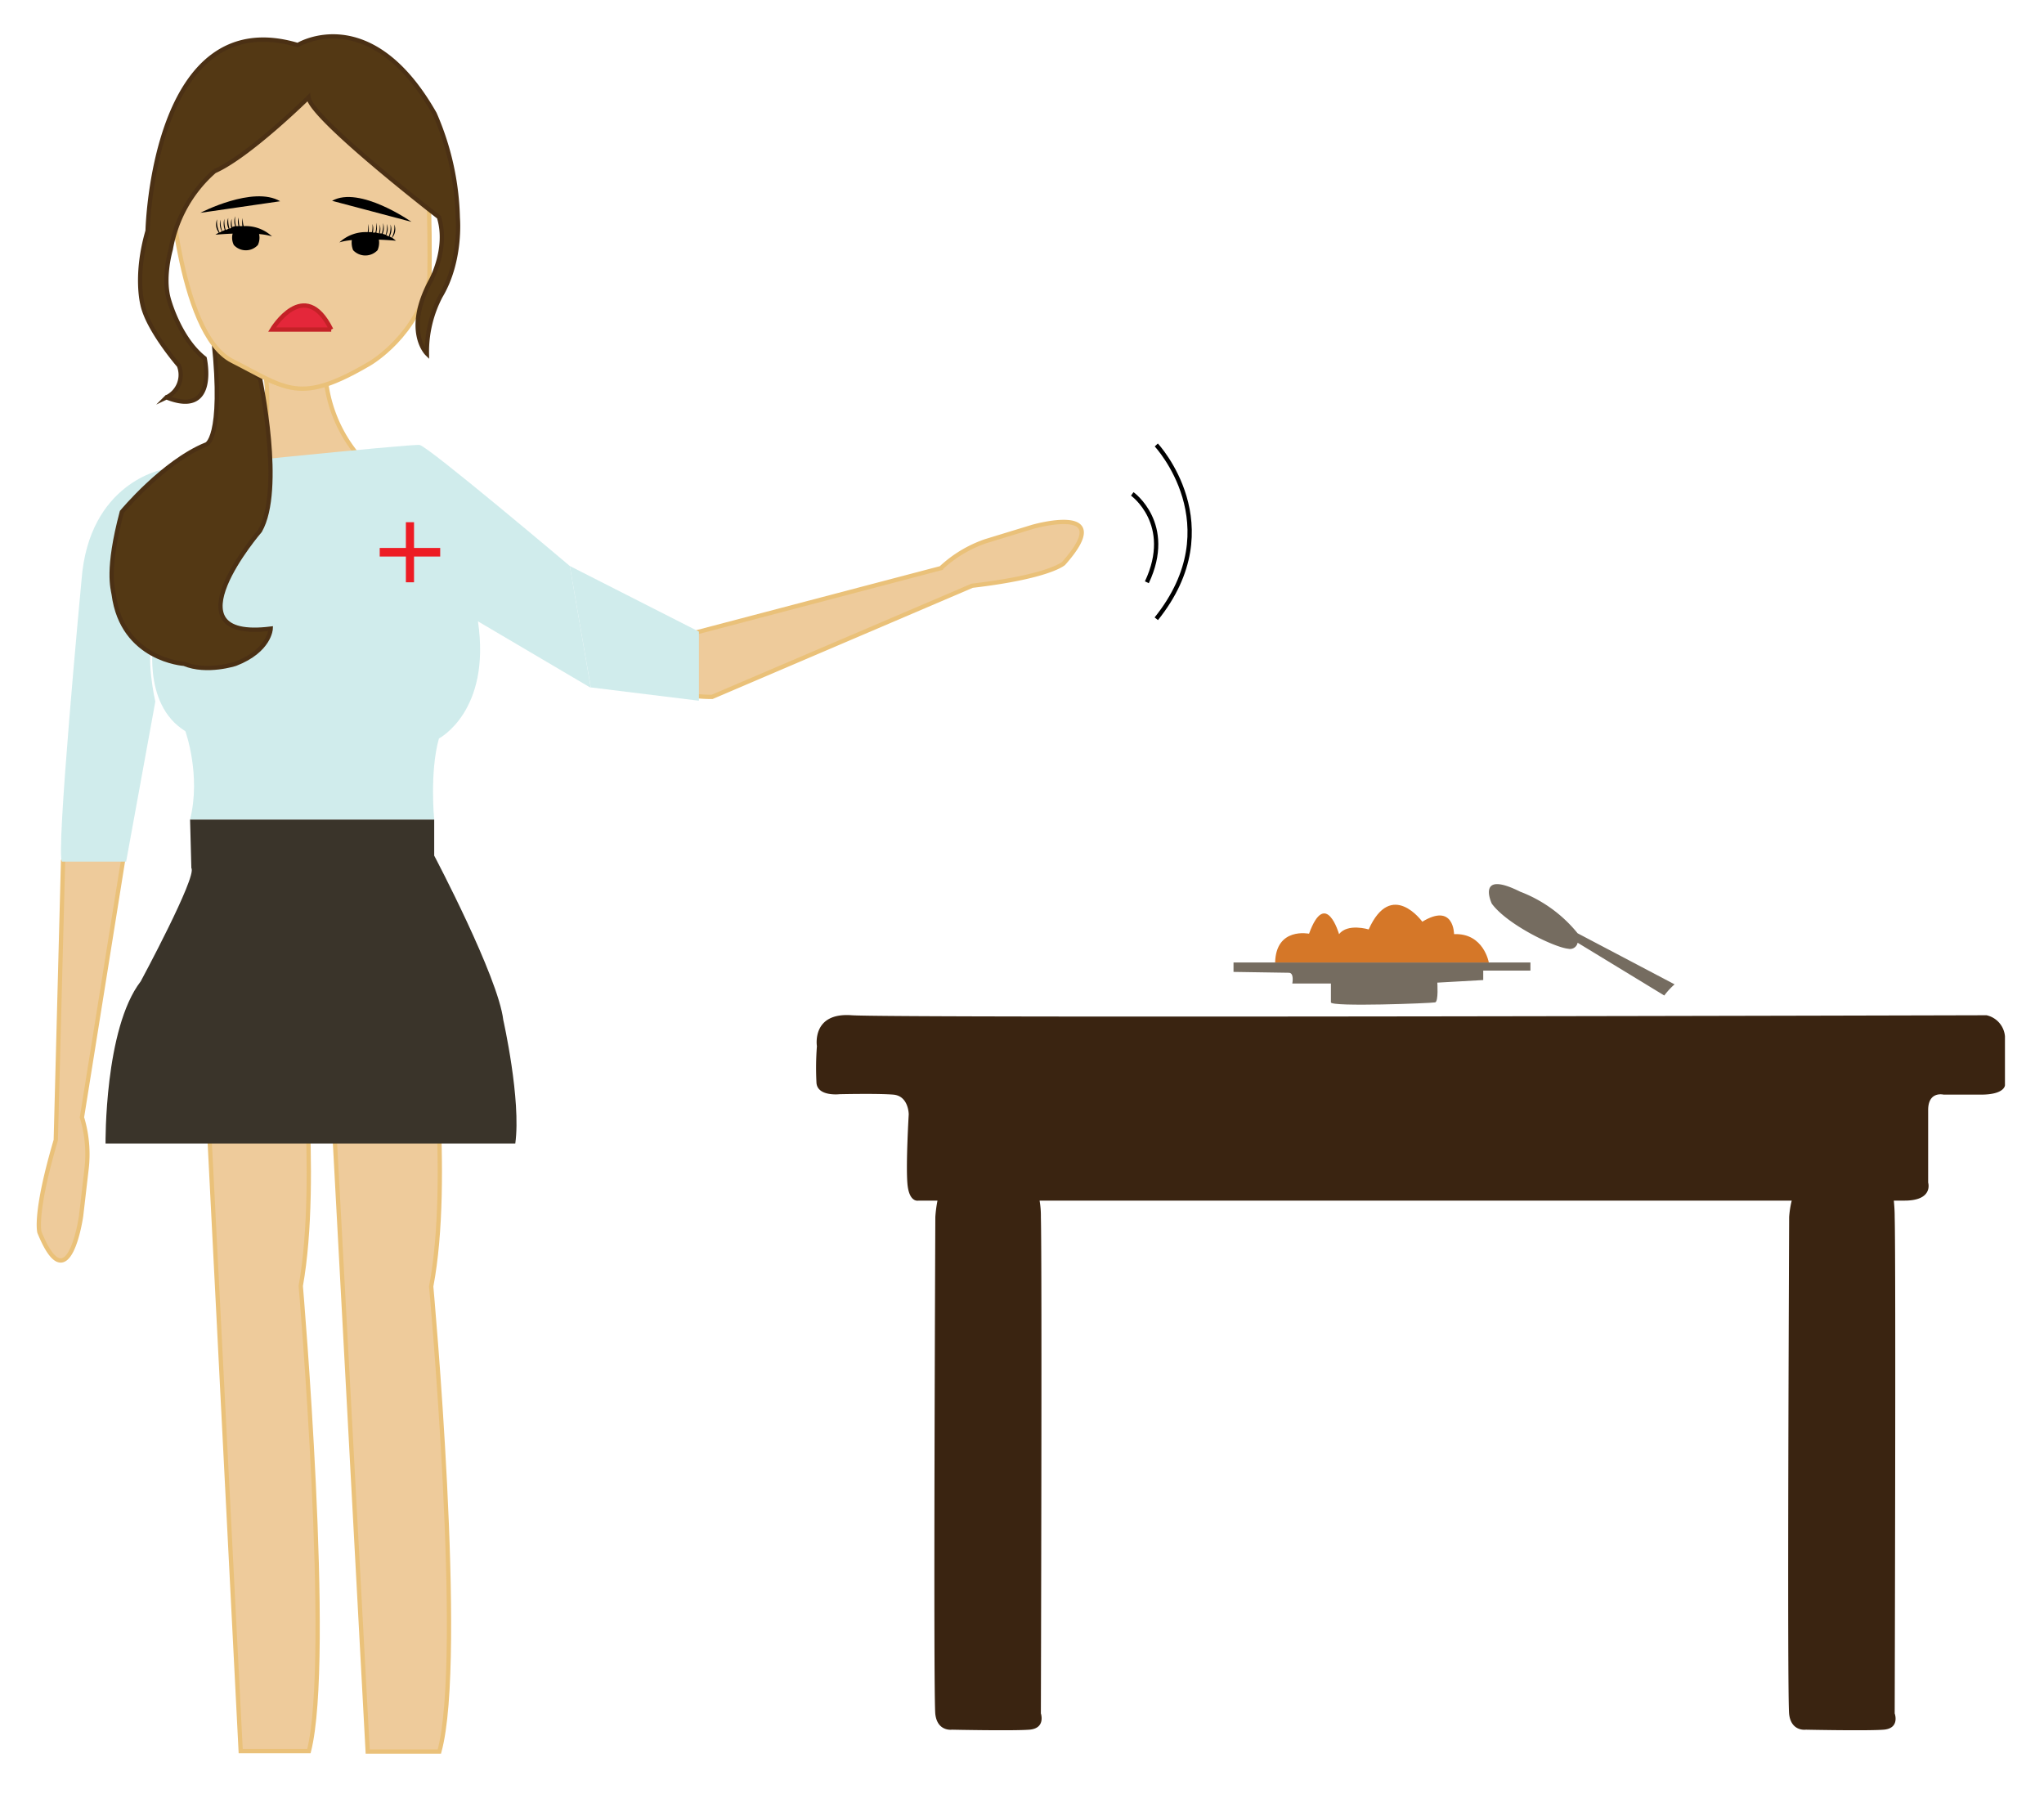 <svg id="_3-7" data-name="3-7" xmlns="http://www.w3.org/2000/svg" viewBox="0 0 476.4 420.1">
  <path id="arm-l" d="M14.7,200.6s7.8-20.4,14-.2l-9.6,60a29.6,29.6,0,0,1,1.1,11.8l-1.3,11.2s-2.9,20.5-9.7,3.8c0,0-1.3-4.2,3.8-21.5Z" fill="#eecb9b" stroke="#eac179" stroke-miterlimit="10"/>
  <path id="arm-r" d="M166,162.4s-21.9.7-5.7-14.5l59-15.5a28.9,28.9,0,0,1,10.5-6.3l10.8-3.3s20-5.8,7.3,8.5c0,0-3.3,3.1-21.3,5.2Z" fill="#eecb9b" stroke="#eac179" stroke-miterlimit="10"/>
  <g id="neck">
    <path d="M62,88.2s2.3,17.1-6.4,23.9,34.4,0,34.4,0A33.1,33.1,0,0,1,75.9,88.2S69.9,92.4,62,88.2Z" fill="#eecb9b" stroke="#eac179" stroke-miterlimit="10"/>
  </g>
  <g id="top">
    <path d="M44.3,191h56.9s-1.1-11,1.1-18.9c0,0,12.2-6.3,9.1-27.3l26.3,15.5-4.9-28.4s-33-27.9-35-28.2S38,109.4,38,109.4s-17.3,3-19,25.8c0,0-6.2,65.6-4.5,65.6H29.4l6.8-37.3s-2.5-10.8-.3-15.3c0,0-3.1,15.8,7.3,22.2C43.2,170.4,46.9,180.6,44.3,191Z" fill="#d0ecec"/>
    <polygon id="cross" points="102.6 127.7 96.5 127.7 96.5 121.7 94.6 121.7 94.6 127.7 88.5 127.7 88.5 129.7 94.6 129.7 94.6 135.7 96.5 135.7 96.5 129.7 102.6 129.7 102.6 127.7" fill="#ed1c24"/>
    <polyline points="132.8 131.9 162.9 147.2 162.9 163.3 137.7 160.2" fill="#d0ecec"/>
  </g>
  <g id="hair2">
    <path d="M49.8,79.4l10.8,8.8s5.5,25.9,0,35.5c0,0-22.3,25.9,2.5,22.8,0,0-.2,5.1-8.2,8.2,0,0-6.7,2.2-12,0,0,0-14.4-.9-16.4-16.2-.2-1.3-1.7-5.7,1.9-19.2,0,0,9.6-11.6,19.6-15.7C48,103.7,52.2,102.5,49.8,79.4Z" fill="#533814" stroke="#4b3014" stroke-miterlimit="10"/>
  </g>
  <g id="head">
    <path id="head-2" data-name="head" d="M39.3,38.8s2,38.8,14.8,45.3,15.6,10.3,32.1.6c0,0,11.4-6.6,13.9-20,0,0,.5-30.5-2.3-36.9S72.2,16.4,72.2,16.4s-21.5,5.6-22.3,7S39.3,38.8,39.3,38.8Z" fill="#eecb9b" stroke="#eac179" stroke-miterlimit="10"/>
    <g id="eye-l">
      <path id="pupil-l" d="M54.5,57.1a3.8,3.8,0,0,0,5.6,0,4,4,0,0,0,0-3.4H54.5A3.8,3.8,0,0,0,54.5,57.1Z"/>
      <path id="lid-l" d="M56.8,52.7a5.3,5.3,0,0,1-.2-1.9,4.2,4.2,0,0,0-.1,1.9h-.7a11.6,11.6,0,0,1-.2-2,3.4,3.4,0,0,0,0,2H55a7.6,7.6,0,0,1-.2-2.3,3.5,3.5,0,0,0,0,2.3l-.7.2A8.5,8.5,0,0,1,54,51a3.9,3.9,0,0,0-.1,2.1l-.4.2a7.1,7.1,0,0,1-.3-2.5,2.9,2.9,0,0,0,.1,2.5l-.7.3a7.6,7.6,0,0,1-.3-2.6,4.1,4.1,0,0,0,.1,2.6l-.6.3a6.8,6.8,0,0,1-.4-2.7,3.4,3.4,0,0,0,.3,2.7l-.5.3a5.4,5.4,0,0,1-.6-3.1,3.1,3.1,0,0,0,.4,3.1l-.8.5s9.4-.9,13.2.4A9,9,0,0,0,56.8,52.7Z"/>
    </g>
    <g id="eye-r">
      <path id="pupil-r" d="M88,58.3a3.9,3.9,0,0,1-5.7,0,4.7,4.7,0,0,1,0-3.5H88A4.4,4.4,0,0,1,88,58.3Z"/>
      <path id="lid-r" d="M91.4,55.4h0a3,3,0,0,0,.5-3.1,5.4,5.4,0,0,1-.6,3.1l-.5-.3a3.3,3.3,0,0,0,.2-2.8,5.6,5.6,0,0,1-.4,2.8l-.6-.3a3.4,3.4,0,0,0,.2-2.6,6.9,6.9,0,0,1-.3,2.5l-.7-.2a3.9,3.9,0,0,0,.1-2.5,6.5,6.5,0,0,1-.3,2.4h-.5a3.7,3.7,0,0,0,0-2.1,6.4,6.4,0,0,1-.2,2.1l-.6-.2a4.4,4.4,0,0,0,0-2.3,7.6,7.6,0,0,1-.2,2.3h-.6a3.5,3.5,0,0,0-.1-2,6.9,6.9,0,0,1-.1,1.9h-.8a4.2,4.2,0,0,0-.1-1.9,6.9,6.9,0,0,1-.1,1.9,9,9,0,0,0-6.6,2.4c3.8-1.3,13.2-.4,13.2-.4Z"/>
    </g>
    <path id="lip" d="M77.2,76.8H63.4s7.6-12.6,13.8,0" fill="#e4273a" stroke="#c42127" stroke-miterlimit="10"/>
    <path id="brow-r" d="M95.9,51.7s-12.1-8.5-18.5-4.9Z"/>
    <path id="brow-l" d="M46.7,49.6S59,43.2,65.3,46.9Z"/>
  </g>
  <g id="hair">
    <path d="M69.4,10.5S86.3.1,101.3,26.5a64.1,64.1,0,0,1,5.4,24.3s.9,10-4,18.2a27.9,27.9,0,0,0-3.2,13.4s-5.4-5.3.9-17c0,0,4.2-7.5,1.9-14.8,0,0-29.8-23-30.4-27.9,0,0-13.9,13.7-21.9,17.2A31.2,31.2,0,0,0,39.8,58.1s-1.9,6.4-.5,11.5c0,0,2.4,9.2,8.4,13.9,0,0,3.1,13.9-8.9,9.1a5.8,5.8,0,0,0,2.9-7.4s-7.3-8.4-8.5-14.3c0,0-1.8-6.8,1.2-17.1C34.4,53.8,35.6.4,69.4,10.5Z" fill="#533814" stroke="#4b3014" stroke-miterlimit="10"/>
  </g>
  <g id="skirt">
    <path d="M100,232.7s5.3,41.9.5,67.1c0,0,7.9,86.6,1.9,108.4H85.7L76.4,235.2Z" fill="#eecb9b" stroke="#eac179" stroke-miterlimit="10"/>
    <path d="M69.6,232.7s5,41.8.5,67c0,0,7.4,86.7,1.9,108.4H56.1L47.3,235.1Z" fill="#eecb9b" stroke="#eac179" stroke-miterlimit="10"/>
    <path d="M44.3,191h56.9v8.4s14.9,28.2,16.1,38.3c0,0,4.2,18.6,2.8,28.8H24.6s-.3-26.8,8.2-37.8c0,0,13.2-24.5,11.8-26.4Z" fill="#3a342a"/>
  </g>
  <g id="food">
    <path id="bowl" d="M287.5,224.3h69.2v1.9h-11v2.2L335,229s.3,4.4-.5,4.6-24.3,1.1-24.3,0v-4.4h-9s.5-2.5-.8-2.5l-12.9-.2v-2.2Z" fill="#756c60"/>
    <path id="food-2" data-name="food" d="M297.2,224.3H347s-1.2-6.9-8.1-6.6c0,0,0-7.4-7.4-2.9,0,0-7.2-10-12.5,1.8,0,0-4.9-1.5-6.9,1.1,0,0-3.1-10.8-7-.1C305.1,217.6,297.4,216,297.2,224.3Z" fill="#d57728"/>
  </g>
  <path id="table" d="M463,236.6s-255.1.7-264.5,0-8.1,7.2-8.1,7.2a66.9,66.9,0,0,0-.1,8.6c.3,3.2,5.4,2.6,5.4,2.6s8.9-.2,12.5.1,3.6,4.6,3.6,4.6-.7,11.7-.3,16.2,2.6,3.9,2.6,3.9h4.4a30.4,30.4,0,0,0-.5,3.8s-.5,111.8,0,115.9,3.9,3.6,3.9,3.6,14.1.3,18,0,2.7-3.8,2.7-3.8.3-104.5,0-115.7a20.9,20.9,0,0,0-.3-3.8H417.6a22.8,22.8,0,0,0-.6,3.8s-.5,111.8,0,115.9,3.9,3.6,3.9,3.6,14.2.3,18.1,0,2.6-3.8,2.6-3.8.3-104.5,0-115.7c0-1.5-.1-2.7-.2-3.8h2.5c6.8,0,5.5-4.2,5.5-4.2V258.7c0-4.5,3.6-3.6,3.6-3.6h8.7c5.6,0,5.6-2.2,5.6-2.2V241.5A5.5,5.5,0,0,0,463,236.6Z" fill="#3a2411"/>
  <path id="spoon" d="M367.7,217.5h0a31.8,31.8,0,0,0-13.4-9.7c-10.4-5.2-6.6,2.8-6.6,2.8,3.6,4.9,14.6,10.2,17.8,10.5a1.8,1.8,0,0,0,2.2-1.4h0l20.2,12.3a16.7,16.7,0,0,1,2.4-2.6Z" fill="#756c60"/>
  <path id="wave-l" d="M263.9,115.1s9.8,7,3.4,20.6" fill="none" stroke="#000" stroke-miterlimit="10"/>
  <path id="wave-r" d="M269.5,103.7s17.5,18.7,0,40.5" fill="none" stroke="#000" stroke-miterlimit="10"/>
</svg>
